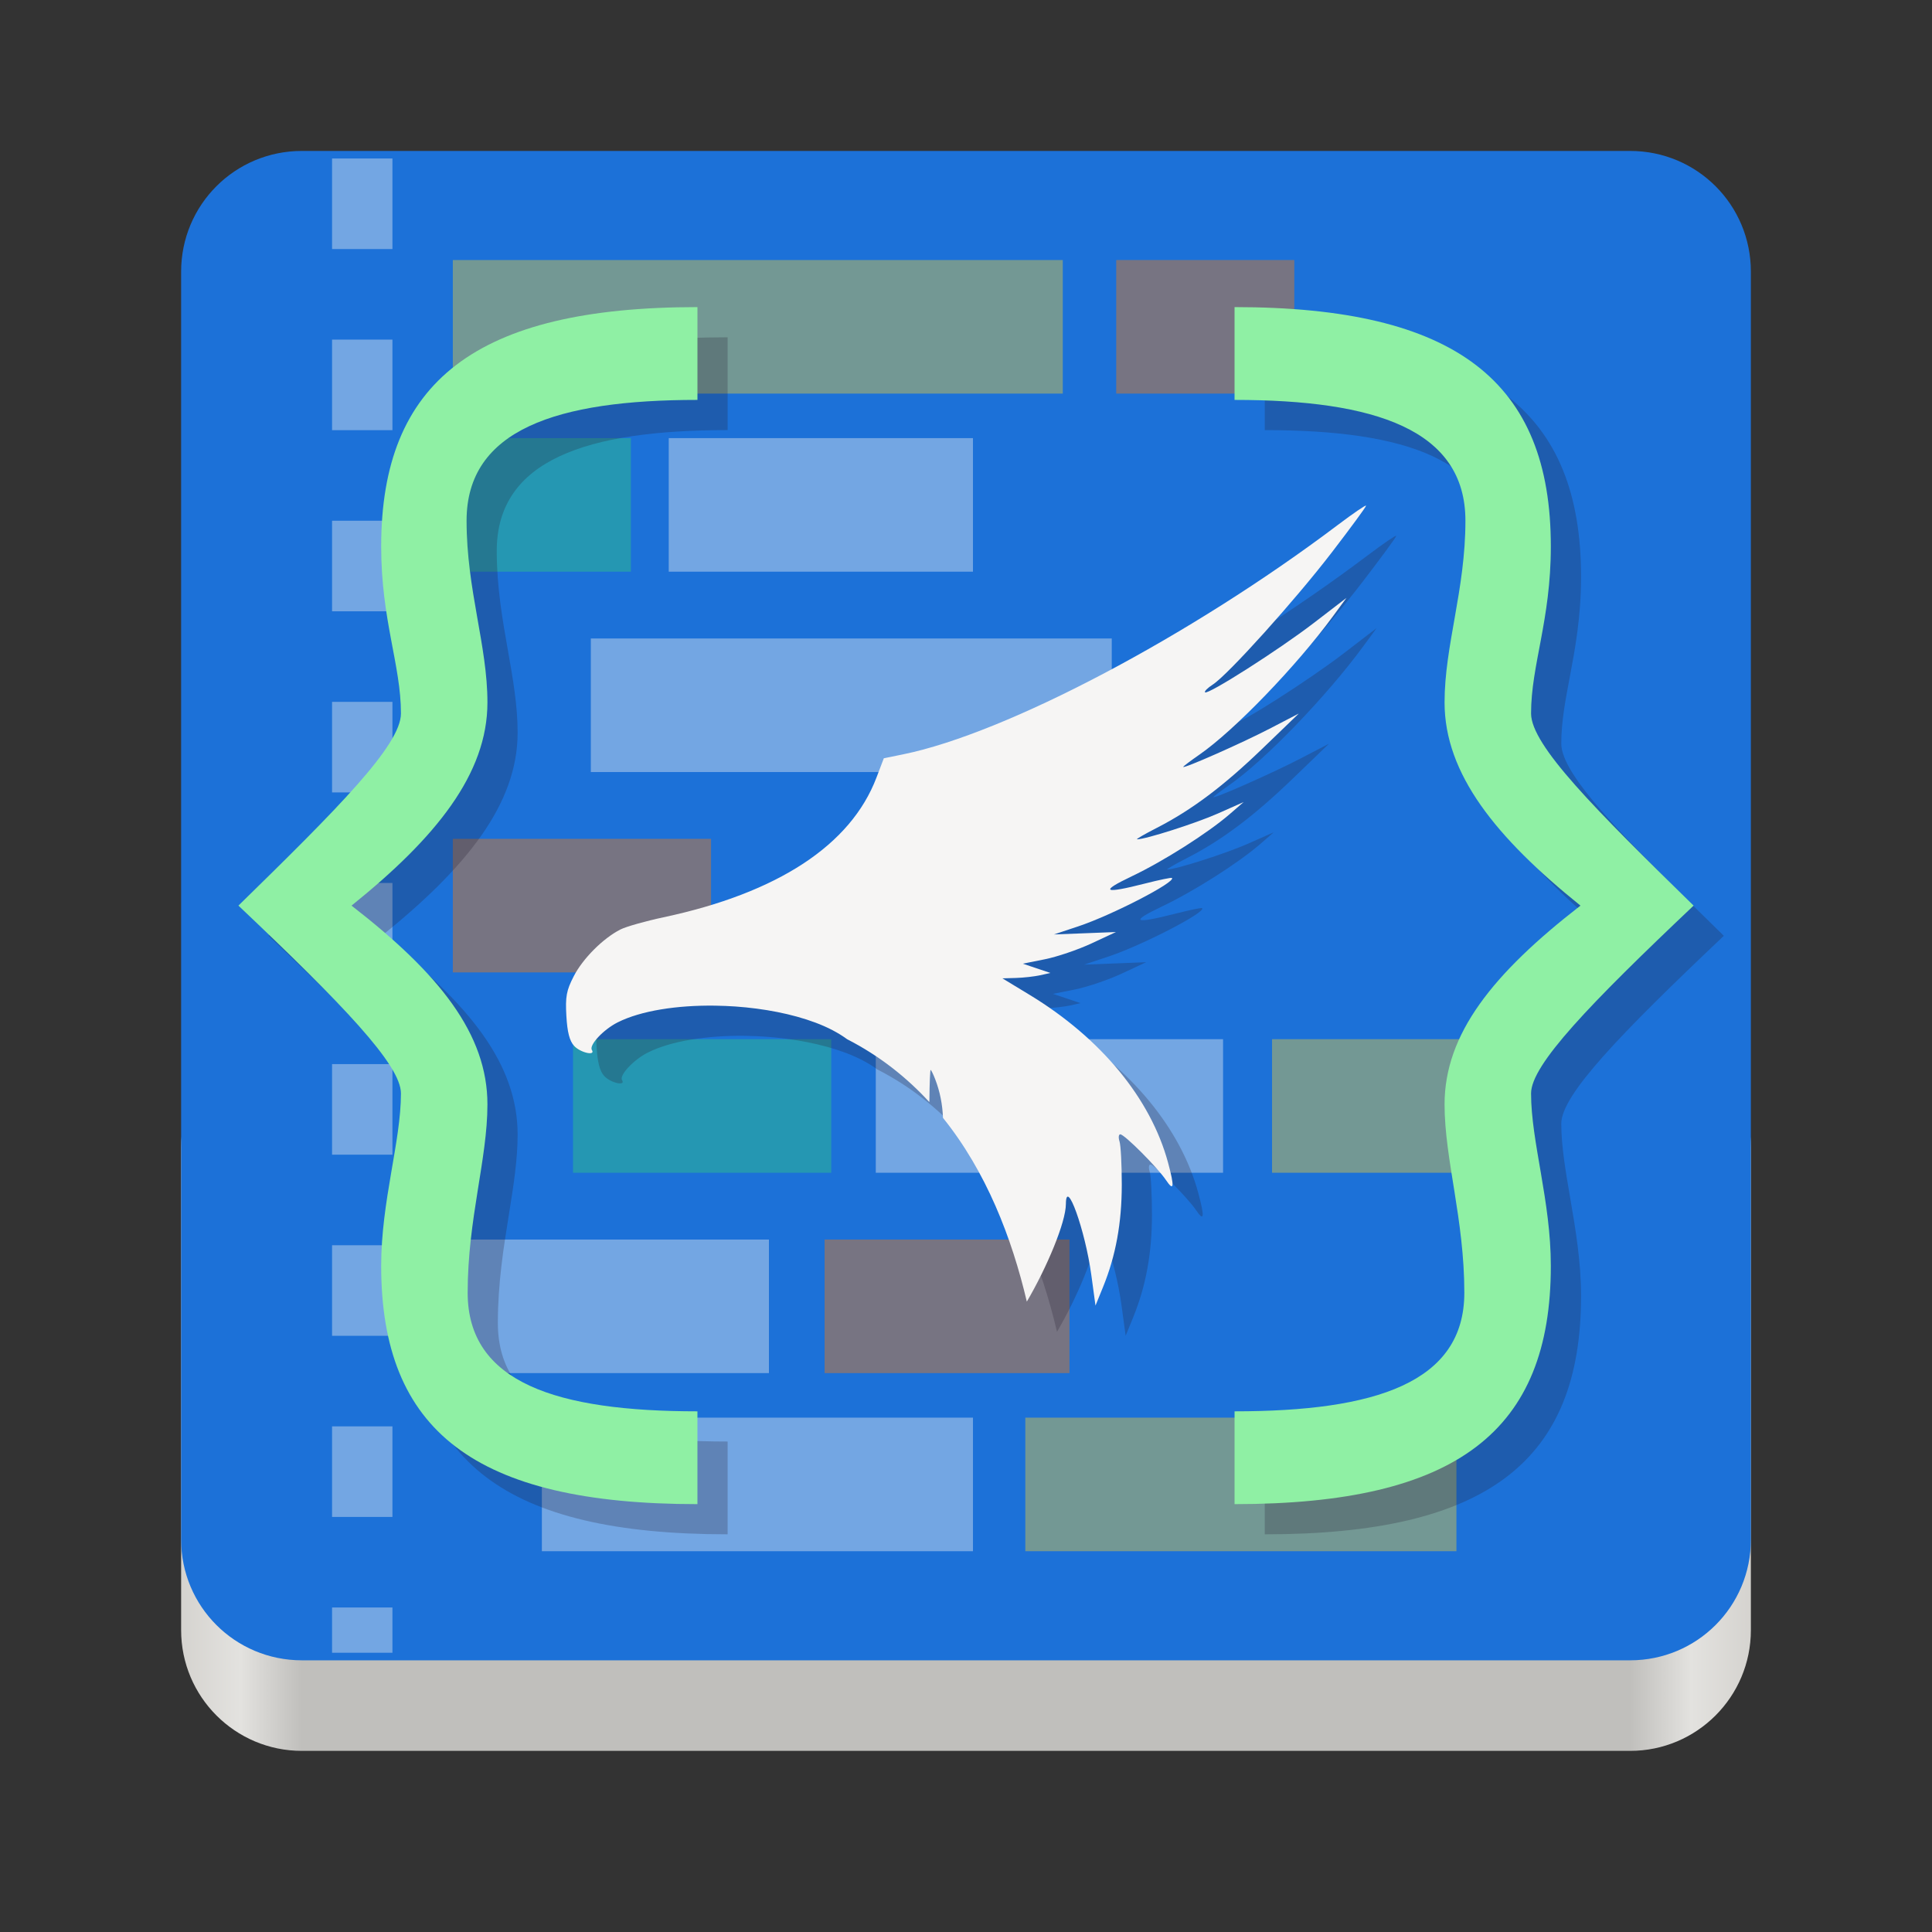 <svg fill="none" height="128" viewBox="0 0 128 128" width="128" xmlns="http://www.w3.org/2000/svg" xmlns:xlink="http://www.w3.org/1999/xlink">
  <rect x="0" y="0" width="128" height="128" fill="#333333" stroke="none"/>
  <linearGradient id="paint0_linear" gradientUnits="userSpaceOnUse" x1="116" x2="12" y1="117.999" y2="117.999">
    <stop offset="0" stop-color="#d5d3cf"/>
    <stop offset=".038" stop-color="#e3e2df"/>
    <stop offset=".077" stop-color="#c0bfbc"/>
    <stop offset=".923" stop-color="#c0bfbc"/>
    <stop offset=".962" stop-color="#e3e2df"/>
    <stop offset="1" stop-color="#d5d3cf"/>
  </linearGradient>
  <path d="m108 68h-88c-4.418 0-8 3.582-8 8v32c0 4.418 3.582 8 8 8h88c4.418 0 8-3.582 8-8v-32c0-4.418-3.582-8-8-8z" fill="url(#paint0_linear)"/>
  <path d="m20 10c-4.432 0-8 3.568-8 8v42 42c0 4.432 3.568 8 8 8h44 44c4.432 0 8-3.568 8-8v-42-42c0-4.432-3.568-8-8-8z" fill="#1c71d8"/>
  <path d="m24 10.5v99" opacity=".4" stroke="#f6f5f4" stroke-dasharray="6 6" stroke-width="4"/>
  <path d="m30 17.228h40.412v8.849h-40.412z" fill="#f6d32d" opacity=".4"/>
  <path d="m39.144 42.301h34.513v8.849h-34.513z" fill="#f6f5f4" opacity=".4"/>
  <path d="m30 55.575h17.109v8.849h-17.109z" fill="#ff7800" opacity=".4"/>
  <path d="m37.964 68.849h17.109v8.849h-17.109z" fill="#33d17a" opacity=".4"/>
  <path d="m58.023 68.849h23.008v8.849h-23.008z" fill="#f6f5f4" opacity=".4"/>
  <path d="m84.276 68.849h16.224v8.849h-16.224z" fill="#f6d32d" opacity=".4"/>
  <path d="m54.631 82.123h16.224v8.849h-16.224z" fill="#ff7800" opacity=".4"/>
  <path d="m35.9 93.923h28.562v8.849h-28.562z" fill="#f6f5f4" opacity=".4"/>
  <path d="m67.93 93.923h28.562v8.849h-28.562z" fill="#f6d32d" opacity=".4"/>
  <path d="m30 82.123h20.944v8.849h-20.944z" fill="#f6f5f4" opacity=".4"/>
  <path d="m73.952 17.228h11.799v8.849h-11.799z" fill="#ff7800" opacity=".4"/>
  <path d="m30 29.027h11.799v8.849h-11.799z" fill="#33d17a" opacity=".4"/>
  <path d="m44.306 29.027h20.155v8.849h-20.155z" fill="#f6f5f4" opacity=".4"/>
  <path clip-rule="evenodd" d="m48.207 101.653v-6.149c-9.313 0-15.223-1.892-15.223-7.858 0-2.615.377-4.969.727-7.15.302-1.885.583-3.641.583-5.327 0-4.657-3.183-8.658-9.004-13.169 5.602-4.511 9.004-8.731 9.004-13.46 0-1.801-.313-3.577-.642-5.439-.361-2.049-.741-4.2-.741-6.602 0-6.039 5.983-8.004 15.296-8.004v-6.149c-14.697 0-20.954 4.947-20.954 15.861 0 2.693.4 4.808.757 6.702.29 1.535.552 2.924.552 4.357 0 2.11-4.22 6.33-10.768 12.733 6.912 6.548 10.768 10.55 10.768 12.442 0 1.484-.281 3.123-.583 4.883-.349 2.038-.727 4.237-.727 6.54 0 10.914 6.184 15.788 20.954 15.788zm44.293-66.147c0-.074-.848.505-1.885 1.287-9.754 7.356-21.946 13.789-28.773 15.182l-1.287.263-.488 1.282c-1.7 4.469-6.533 7.639-14.11 9.253-1.197.255-2.481.619-2.854.808-1.15.585-2.486 1.922-3.09 3.094-.488.947-.564 1.355-.49 2.638.062 1.08.211 1.652.516 1.983.41.446 1.433.68 1.175.268-.203-.323.76-1.354 1.712-1.832 1.541-.773 3.936-1.139 6.442-1.105.447.008.986.027 1.357.056 1.876.133 3.742.486 5.29 1.065.833.311 1.538.684 2.11 1.104 2.136 1.094 3.933 2.518 5.443 4.162.001-.024.002-.046.003-.07v-0-0c.002-.03.004-.061.004-.092.009-1.081.047-1.965.081-1.966.035-0.0.171.276.302.616.319.823.485 1.689.516 2.56 2.865 3.558 4.56 7.942 5.555 12.174 1.326-2.259 2.582-5.246 2.588-6.466.008-1.806 1.281 1.739 1.683 4.687l.278 2.041.503-1.236c.841-2.067 1.237-4.228 1.239-6.773.001-1.316-.066-2.604-.15-2.864-.084-.26-.061-.473.051-.473.276 0 2.467 2.196 3.029 3.034.53.791.57.446.135-1.16-1.15-4.246-4.448-8.247-9.155-11.104l-1.819-1.104.905-.026c.497-.015 1.213-.095 1.59-.179l.686-.153-.914-.306-.914-.307 1.465-.294c.806-.162 2.195-.634 3.086-1.049l1.619-.754-2.056.08-2.057.08 1.6-.531c2.226-.739 6.497-2.943 6.223-3.212-.038-.038-.838.127-1.776.367-2.757.704-3.048.55-.893-.474 2.098-.996 5.05-2.87 6.501-4.127l.914-.792-1.713.76c-1.455.645-4.778 1.706-5.344 1.706-.096 0 .49-.34 1.301-.755 2.321-1.19 4.419-2.765 7.013-5.265l2.4-2.313-1.942 1.009c-1.837.953-5.713 2.666-5.713 2.524 0-.036.489-.406 1.086-.82 2.317-1.61 6.418-5.864 8.845-9.174l.882-1.201-2.161 1.66c-2.308 1.774-7.021 4.779-7.207 4.596-.061-.06.168-.291.51-.511 1.009-.65 5.451-5.583 7.893-8.765 1.246-1.623 2.265-3.012 2.265-3.086zm-8.706 59.998v6.149c14.77 0 20.955-4.874 20.955-15.788 0-2.304-.377-4.502-.727-6.54-.302-1.76-.583-3.4-.583-4.883 0-1.892 3.856-5.893 10.769-12.442-6.549-6.403-10.769-10.623-10.769-12.733 0-1.433.263-2.822.553-4.357.357-1.894.757-4.01.757-6.702 0-10.914-6.257-15.861-20.955-15.861v6.149c9.313 0 15.296 1.964 15.296 8.004 0 2.402-.38 4.554-.741 6.602-.328 1.861-.642 3.637-.642 5.439 0 4.729 3.401 8.949 9.004 13.46-5.821 4.511-9.004 8.513-9.004 13.169 0 1.686.281 3.442.583 5.327.349 2.182.727 4.535.727 7.15 0 5.966-5.91 7.858-15.223 7.858z" fill="#241f31" fill-rule="evenodd" opacity=".25"/>
  <path d="m90.5 33.506c0-.074-.848.505-1.885 1.287-9.754 7.356-21.946 13.789-28.773 15.182l-1.287.263-.488 1.282c-1.7 4.469-6.533 7.639-14.11 9.253-1.197.255-2.481.619-2.853.808-1.15.585-2.486 1.922-3.09 3.094-.488.947-.564 1.355-.49 2.638.062 1.08.211 1.652.516 1.983.41.446 1.433.68 1.175.268-.203-.323.76-1.354 1.712-1.832 1.541-.773 3.936-1.139 6.442-1.105.447.008.986.027 1.357.056 1.876.133 3.742.486 5.29 1.065.833.311 1.538.684 2.11 1.104 2.136 1.094 3.933 2.518 5.443 4.162.001-.055.007-.106.007-.162.009-1.081.047-1.965.081-1.966.035-0.0.171.276.302.616.319.823.485 1.689.516 2.56 2.865 3.558 4.56 7.942 5.555 12.174 1.326-2.259 2.582-5.246 2.588-6.466.008-1.806 1.281 1.739 1.683 4.687l.278 2.041.503-1.236c.841-2.067 1.237-4.228 1.239-6.773.001-1.316-.066-2.604-.15-2.864-.084-.26-.061-.473.051-.473.276 0 2.467 2.196 3.029 3.034.53.791.57.446.135-1.16-1.15-4.246-4.448-8.247-9.155-11.104l-1.819-1.104.905-.026c.497-.015 1.213-.095 1.59-.179l.686-.153-.914-.306-.914-.307 1.465-.294c.806-.162 2.195-.634 3.086-1.049l1.619-.754-2.056.08-2.057.08 1.6-.531c2.226-.739 6.497-2.943 6.223-3.212-.038-.038-.838.127-1.776.367-2.757.704-3.048.55-.893-.474 2.098-.996 5.05-2.87 6.501-4.127l.914-.792-1.713.76c-1.456.645-4.778 1.706-5.344 1.706-.096 0 .49-.34 1.301-.755 2.321-1.19 4.419-2.765 7.013-5.265l2.4-2.313-1.942 1.009c-1.837.953-5.713 2.666-5.713 2.524 0-.036.489-.406 1.086-.82 2.317-1.61 6.418-5.864 8.845-9.174l.882-1.201-2.162 1.66c-2.308 1.774-7.021 4.779-7.207 4.596-.061-.06.168-.291.51-.511 1.009-.65 5.451-5.583 7.893-8.765 1.246-1.623 2.265-3.012 2.265-3.086z" fill="#f6f5f4"/>
  <g fill="#8ff0a4">
    <path d="m46.207 99.653v-6.149c-9.313 0-15.223-1.892-15.223-7.858 0-4.875 1.31-8.839 1.31-12.477 0-4.657-3.183-8.658-9.004-13.169 5.602-4.511 9.004-8.731 9.004-13.46 0-3.784-1.382-7.457-1.382-12.041 0-6.039 5.983-8.004 15.296-8.004v-6.149c-14.697 0-20.954 4.947-20.954 15.861 0 4.875 1.31 7.858 1.31 11.059 0 2.11-4.22 6.33-10.768 12.733 6.912 6.548 10.768 10.55 10.768 12.442 0 3.201-1.31 7.13-1.31 11.423 0 10.914 6.184 15.789 20.954 15.789z"/>
    <path d="m81.793 99.653v-6.149c9.313 0 15.223-1.892 15.223-7.858 0-4.875-1.31-8.839-1.31-12.477 0-4.657 3.183-8.658 9.004-13.169-5.603-4.511-9.004-8.731-9.004-13.46 0-3.784 1.382-7.457 1.382-12.041 0-6.039-5.983-8.004-15.296-8.004v-6.149c14.697 0 20.955 4.947 20.955 15.861 0 4.875-1.31 7.858-1.31 11.059 0 2.11 4.22 6.33 10.769 12.733-6.913 6.548-10.769 10.55-10.769 12.442 0 3.201 1.31 7.13 1.31 11.423 0 10.914-6.185 15.789-20.955 15.789z"/>
  </g>
</svg>

